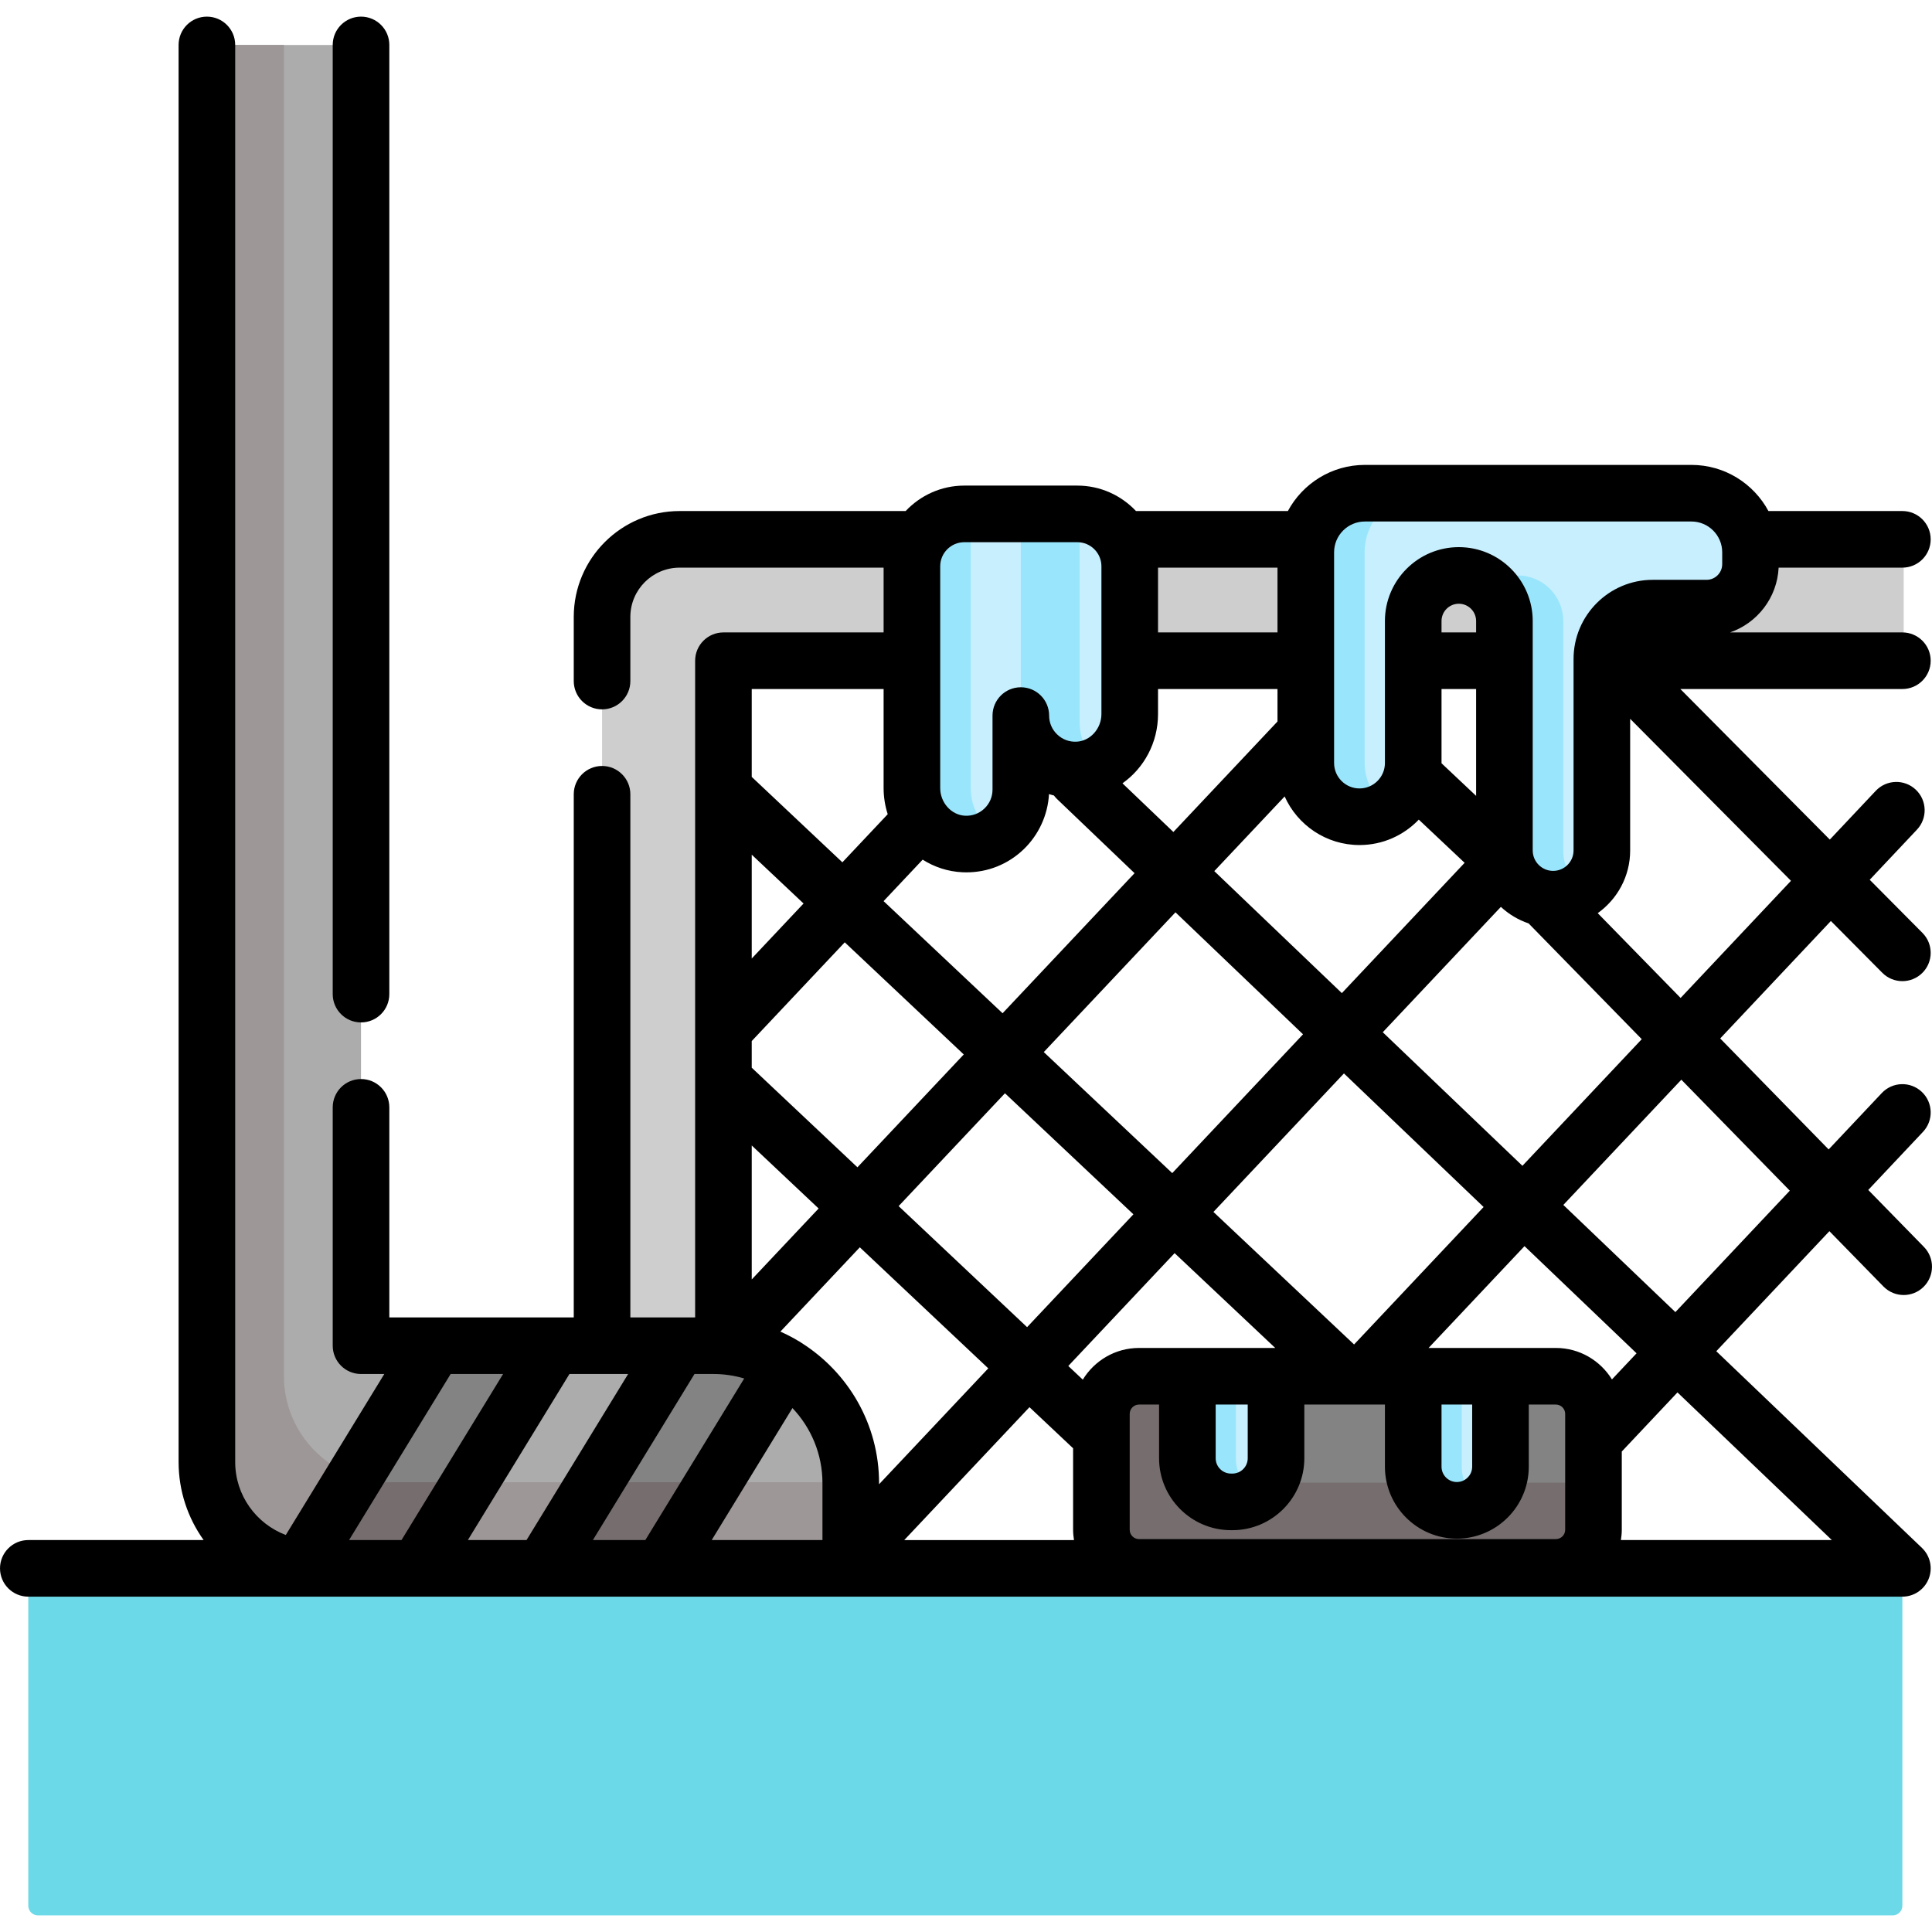<svg id="Capa_1" enable-background="new 0 0 511.978 511.978" height="512" viewBox="0 0 511.978 511.978" width="512" xmlns="http://www.w3.org/2000/svg"><path d="m496.226 415.611h-480.82c-4.37 0-7.91 3.54-7.91 7.9v21.06 50.67 9.765c0 1.417 1.148 2.565 2.565 2.565h491.5c1.417 0 2.565-1.149 2.565-2.565v-9.805-50.67-21.02c0-4.36-3.54-7.9-7.9-7.9z" fill="#6bd9e7"/><path d="m243.649 142.923h-51.939-11.605c-11.356 0-20.561 9.206-20.561 20.561v11.605 180.542s-.207 34.35 0 34.143 32.167 0 32.167 0v-33.167-181.518h49.945 258.683c2.286 0 4.139-1.853 4.139-4.139v-23.889c0-2.286-1.853-4.139-4.139-4.139h-256.69z" fill="#cecece"/><path d="m79.276 415.361c-13.8-1.82-24.45-13.64-24.45-27.93v-22.08-8.74-341.423c0-1.81 1.467-3.276 3.276-3.276h34.288c1.81 0 3.276 1.467 3.276 3.276v333.432c0 4.414 3.578 7.992 7.992 7.992h11.558 31.49 33.13 9.2c6.97 0 13.48 1.95 19.01 5.35 10.44 6.4 17.4 17.92 17.4 31.06v19.29c0 1.823-1.477 3.3-3.3 3.3h-46.77-31.49-33.13-27.75c-1.27-.001-2.51-.081-3.73-.251z" fill="#acacac"/><path d="m195.788 392.794h-31.49-33.13-27.75c-1.27 0-2.51-.08-3.73-.25-13.8-1.82-24.45-13.64-24.45-27.93v-22.08-8.74-321.883h-17.135c-1.81 0-3.276 1.467-3.276 3.276v341.424 8.74 22.08c0 14.29 10.65 26.11 24.45 27.93 1.22.17 2.46.25 3.73.25h27.75 33.13 31.49 46.77c1.823 0 3.3-1.477 3.3-3.3v-19.29c0-.076-.007-.151-.008-.227z" fill="#9e9797"/><path d="m208.046 361.961-32.67 53.4v.25h-31.49v-.25l35.95-58.75h9.2c6.97 0 13.48 1.95 19.01 5.35z" fill="#838383"/><path d="m189.183 392.794h-24.885-6.603l-13.809 22.567v.25h31.49v-.25z" fill="#766e6e"/><path d="m146.706 356.611-35.95 58.75v.25h-27.75c-1.27 0-2.51-.08-3.73-.25l35.94-58.75z" fill="#838383"/><path d="m124.565 392.794h-21.148c-1.27 0-2.51-.08-3.73-.25-1.946-.257-3.826-.719-5.626-1.352l-14.785 24.169c1.22.17 2.46.25 3.73.25h27.75v-.25z" fill="#766e6e"/><path d="m270.516 136.181h-14.977c-7.668 0-13.883 6.216-13.883 13.883v58.771c0 7.77 5.971 14.456 13.733 14.821 8.287.39 15.128-6.213 15.128-14.414v-19.618c0 8.201 6.841 14.804 15.128 14.414 7.762-.365 13.733-7.051 13.733-14.821v-39.153c0-7.668-6.216-13.883-13.883-13.883z" fill="#c8effe"/><path d="m346.035 146.354v55.847c0 7.861 6.373 14.234 14.234 14.234 7.861 0 14.234-6.373 14.234-14.234v-37.628c0-6.673 5.41-12.083 12.083-12.083 6.673 0 12.083 5.41 12.083 12.083v60.8c0 7.13 5.78 12.91 12.91 12.91 7.13 0 12.91-5.78 12.91-12.91v-50.735c0-7.448 6.038-13.486 13.486-13.486h14.258c6.434 0 11.649-5.215 11.649-11.649v-3.149c0-8.647-7.01-15.657-15.657-15.657h-86.535c-8.646 0-15.655 7.01-15.655 15.657z" fill="#c8effe"/><g fill="#99e6fc"><path d="m257.246 208.835v-38.717-20.054-13.883h-1.707c-7.668 0-13.883 6.216-13.883 13.883v58.771c0 7.77 5.971 14.456 13.733 14.821 3.163.149 6.111-.726 8.552-2.315-4.049-2.668-6.696-7.341-6.695-12.506z"/><path d="m285.644 204.038c1.981-.093 3.843-.603 5.521-1.432-3.108-2.752-5.059-6.816-5.059-11.246v-55.148c-.205-.009-.406-.031-.613-.031h-14.977v53.443c0 8.201 6.841 14.805 15.128 14.414z"/><path d="m361.625 202.201v-55.847c0-8.647 7.01-15.657 15.657-15.657h-15.59c-8.647 0-15.657 7.01-15.657 15.657v55.847c0 7.861 6.373 14.234 14.234 14.234 2.88 0 5.555-.862 7.795-2.332-3.875-2.543-6.439-6.921-6.439-11.902z"/><path d="m414.259 225.373v-60.8c0-6.673-5.41-12.083-12.083-12.083-2.973 0-5.69 1.078-7.795 2.858 2.62 2.216 4.288 5.524 4.288 9.224v60.8c0 7.13 5.78 12.91 12.91 12.91 2.932 0 5.628-.989 7.795-2.636-3.102-2.357-5.115-6.075-5.115-10.273z"/></g><path d="m412.299 415.358h-110.456c-5.507 0-9.971-4.464-9.971-9.971v-30.711c0-5.507 4.464-9.971 9.971-9.971h110.457c5.507 0 9.971 4.464 9.971 9.971v30.711c0 5.507-4.465 9.971-9.972 9.971z" fill="#838383"/><path d="m332.641 392.892c-5.507 0-9.971-4.464-9.971-9.971v-18.216h-20.827c-5.507 0-9.971 4.464-9.971 9.971v30.711c0 5.507 4.464 9.971 9.971 9.971h110.457c5.507 0 9.971-4.464 9.971-9.971v-12.495z" fill="#766e6e"/><path d="m374.504 364.705v23.968c0 6.384 5.176 11.56 11.56 11.56 6.384 0 11.56-5.176 11.56-11.56v-23.968z" fill="#c8effe"/><path d="m326.213 397.995h.372c6.384 0 11.56-5.176 11.56-11.56v-20.651-1.078h-23.492v21.73c0 6.383 5.175 11.559 11.56 11.559z" fill="#c8effe"/><path d="m387.364 388.673v-23.968h-12.86v23.968c0 6.385 5.176 11.56 11.56 11.56 2.38 0 4.591-.721 6.43-1.954-3.093-2.074-5.13-5.602-5.13-9.606z" fill="#99e6fc"/><path d="m327.513 386.435v-21.73h-12.86v21.73c0 6.385 5.176 11.56 11.56 11.56h.372c2.302 0 4.442-.681 6.244-1.841-3.195-2.057-5.316-5.637-5.316-9.719z" fill="#99e6fc"/><path d="m95.67 270.942c4.142 0 7.5-3.358 7.5-7.5v-251.536c0-4.142-3.358-7.5-7.5-7.5s-7.5 3.358-7.5 7.5v251.535c0 4.143 3.358 7.501 7.5 7.501z"/><path d="m7.5 423.112h75.508 142.443 278.679c3.064 0 5.82-1.864 6.96-4.708 1.141-2.843.438-6.095-1.777-8.212l-54.497-52.121 29.973-31.81 14.325 14.658c1.47 1.503 3.416 2.258 5.364 2.258 1.891 0 3.783-.71 5.242-2.136 2.962-2.895 3.017-7.644.122-10.606l-14.757-15.1 14.503-15.392c2.841-3.015 2.7-7.761-.315-10.602-3.016-2.842-7.762-2.7-10.602.315l-14.08 14.942-28.741-29.408 29.331-31.129 13.625 13.725c1.466 1.477 3.394 2.216 5.323 2.216 1.91 0 3.821-.726 5.284-2.177 2.94-2.918 2.957-7.667.039-10.606l-13.978-14.08 12.515-13.282c2.841-3.015 2.7-7.761-.315-10.602-3.016-2.842-7.762-2.7-10.602.315l-12.172 12.919-39.609-39.899h58.838c4.142 0 7.5-3.358 7.5-7.5s-3.358-7.5-7.5-7.5h-45.662c7.225-2.498 12.487-9.196 12.869-17.167h32.793c4.142 0 7.5-3.358 7.5-7.5s-3.358-7.5-7.5-7.5h-35.495c-3.91-7.271-11.59-12.226-20.408-12.226h-86.535c-8.818 0-16.498 4.955-20.408 12.226h-40.248c-3.902-4.14-9.418-6.742-15.542-6.742h-29.955c-6.124 0-11.64 2.602-15.542 6.742h-59.892c-15.473 0-28.061 12.588-28.061 28.061v16.994c0 4.142 3.358 7.5 7.5 7.5s7.5-3.358 7.5-7.5v-16.994c0-7.202 5.859-13.061 13.061-13.061h54.051v17.167h-42.445c-4.142 0-7.5 3.358-7.5 7.5v174.018h-17.167v-138.63c0-4.142-3.358-7.5-7.5-7.5s-7.5 3.358-7.5 7.5v138.629h-48.873v-55.666c0-4.142-3.358-7.5-7.5-7.5s-7.5 3.358-7.5 7.5v63.166c0 4.142 3.358 7.5 7.5 7.5h6.168l-26.101 42.66c-7.822-2.952-13.411-10.495-13.411-19.338v-375.523c0-4.142-3.358-7.5-7.5-7.5s-7.5 3.358-7.5 7.5v375.524c0 7.706 2.464 14.843 6.633 20.683h-46.459c-4.142 0-7.5 3.358-7.5 7.5s3.358 7.499 7.5 7.499zm158.956-59.005-26.924 44.005h-15.551l26.924-44.005zm78.049-136.3c3.077 1.948 6.659 3.159 10.531 3.341.357.017.713.025 1.069.025 5.663 0 10.997-2.13 15.118-6.062 4.029-3.844 6.455-9.138 6.761-14.676.429.143.87.253 1.308.369.245.327.512.642.817.934l20.55 19.654-34.976 37.119-31.534-29.713zm-32.035 128.103c-.165-.121-.332-.24-.51-.348-.106-.065-.216-.117-.324-.176-1.551-.935-3.168-1.77-4.836-2.511l21.05-22.34 34.042 32.077-28.941 30.714v-.304c0-15.602-8.186-29.32-20.481-37.112zm87.884-34.118-28.176 29.902-34.042-32.077 28.176-29.902zm-23.755-42.994 34.899-37.037 33.804 32.329-34.661 36.785zm135.7 93.407c1.363 0 2.471 1.109 2.471 2.472v30.71c0 1.363-1.108 2.471-2.471 2.471h-110.456c-1.363 0-2.472-1.108-2.472-2.471v-30.71c0-1.363 1.109-2.472 2.472-2.472h5.31v14.23c0 10.51 8.55 19.06 19.06 19.06h.372c10.51 0 19.06-8.55 19.06-19.06v-14.23h21.359v16.468c0 10.51 8.55 19.061 19.06 19.061s19.061-8.55 19.061-19.061v-16.468zm-81.654 0v14.23c0 2.239-1.821 4.06-4.06 4.06h-.372c-2.239 0-4.06-1.821-4.06-4.06v-14.23zm59.479 16.468c0 2.239-1.822 4.061-4.061 4.061s-4.06-1.822-4.06-4.061v-16.468h8.121zm-88.281-31.468c-6.309 0-11.831 3.373-14.903 8.399l-3.844-3.622 28.176-29.902 26.665 25.125zm-29.034 15.694 11.562 10.895v21.594c0 .929.094 1.835.234 2.726h-44.978zm154.356-7.355c-3.079-4.993-8.582-8.339-14.866-8.339h-33.728l25.424-26.981 29.693 28.398zm-68.335-9.262-37.272-35.12 34.585-36.704 37.011 35.397zm7.6-82.741 31.301-33.219c2.094 1.941 4.586 3.449 7.349 4.381l29.982 30.677-31.62 33.557zm15.573-71.341v-19.611h9.166v28.313l-9.167-8.638c0-.021.001-.042.001-.064zm9.166-34.611h-9.166v-3.017c0-2.527 2.056-4.583 4.583-4.583s4.583 2.056 4.583 4.583zm-15.191 49.609 12.148 11.446-32.536 34.53-33.804-32.329 18.644-19.786c3.398 7.581 11.01 12.877 19.84 12.877 6.172-.001 11.747-2.592 15.708-6.738zm-37.443-49.609h-31.658v-17.167h31.658zm-31.658 21.628v-6.627h31.658v8.606l-27.59 29.281-13.489-12.901c5.707-4.037 9.421-10.756 9.421-18.359zm-51.482 90.212-28.176 29.902-28.01-26.393v-7.061l24.652-26.162zm-56.185-25.424v-27.518l13.734 12.942zm17.723 66.243-17.723 18.808v-35.508zm-27.897 43.859c2.84 0 5.583.418 8.179 1.185l-26.199 42.82h-13.898l26.924-44.005zm-.437 44.005 21.399-34.975c4.922 5.187 7.952 12.186 7.952 19.884v15.09h-29.351zm296.837 0h-55.9c.14-.891.234-1.796.234-2.726v-20.735l14.758-15.662zm-11.141-92.586-30.32 32.178-29.693-28.398 31.272-33.188zm-28.938-51.071-21.961-22.47c5.192-3.704 8.594-9.762 8.594-16.611v-34.892l42.618 42.93zm-83.666-126.258h86.535c4.498 0 8.157 3.659 8.157 8.157v3.149c0 2.288-1.861 4.149-4.149 4.149h-14.258c-11.572 0-20.986 9.414-20.986 20.986v50.735c0 2.983-2.427 5.41-5.41 5.41s-5.411-2.427-5.411-5.41v-60.8c0-10.798-8.785-19.583-19.583-19.583s-19.583 8.785-19.583 19.583v37.627c0 3.713-3.021 6.735-6.734 6.735s-6.734-3.021-6.734-6.735v-55.846c0-4.498 3.659-8.157 8.156-8.157zm-76.198 5.484c3.52 0 6.384 2.864 6.384 6.383v39.152c0 3.871-2.954 7.159-6.585 7.33-1.926.095-3.744-.586-5.127-1.906-1.385-1.321-2.148-3.103-2.148-5.016 0-4.142-3.358-7.5-7.5-7.5s-7.5 3.358-7.5 7.5v19.618c0 1.913-.763 3.694-2.148 5.016-1.384 1.32-3.203 2-5.127 1.906-3.631-.171-6.586-3.459-6.586-7.33v-58.771c0-3.52 2.864-6.383 6.383-6.383h29.954zm-51.338 38.908v26.246c0 2.42.392 4.744 1.088 6.928l-12.012 12.748-24.021-22.635v-23.287zm-100.834 181.518-26.924 44.005h-13.899l26.924-44.005z"/></svg>